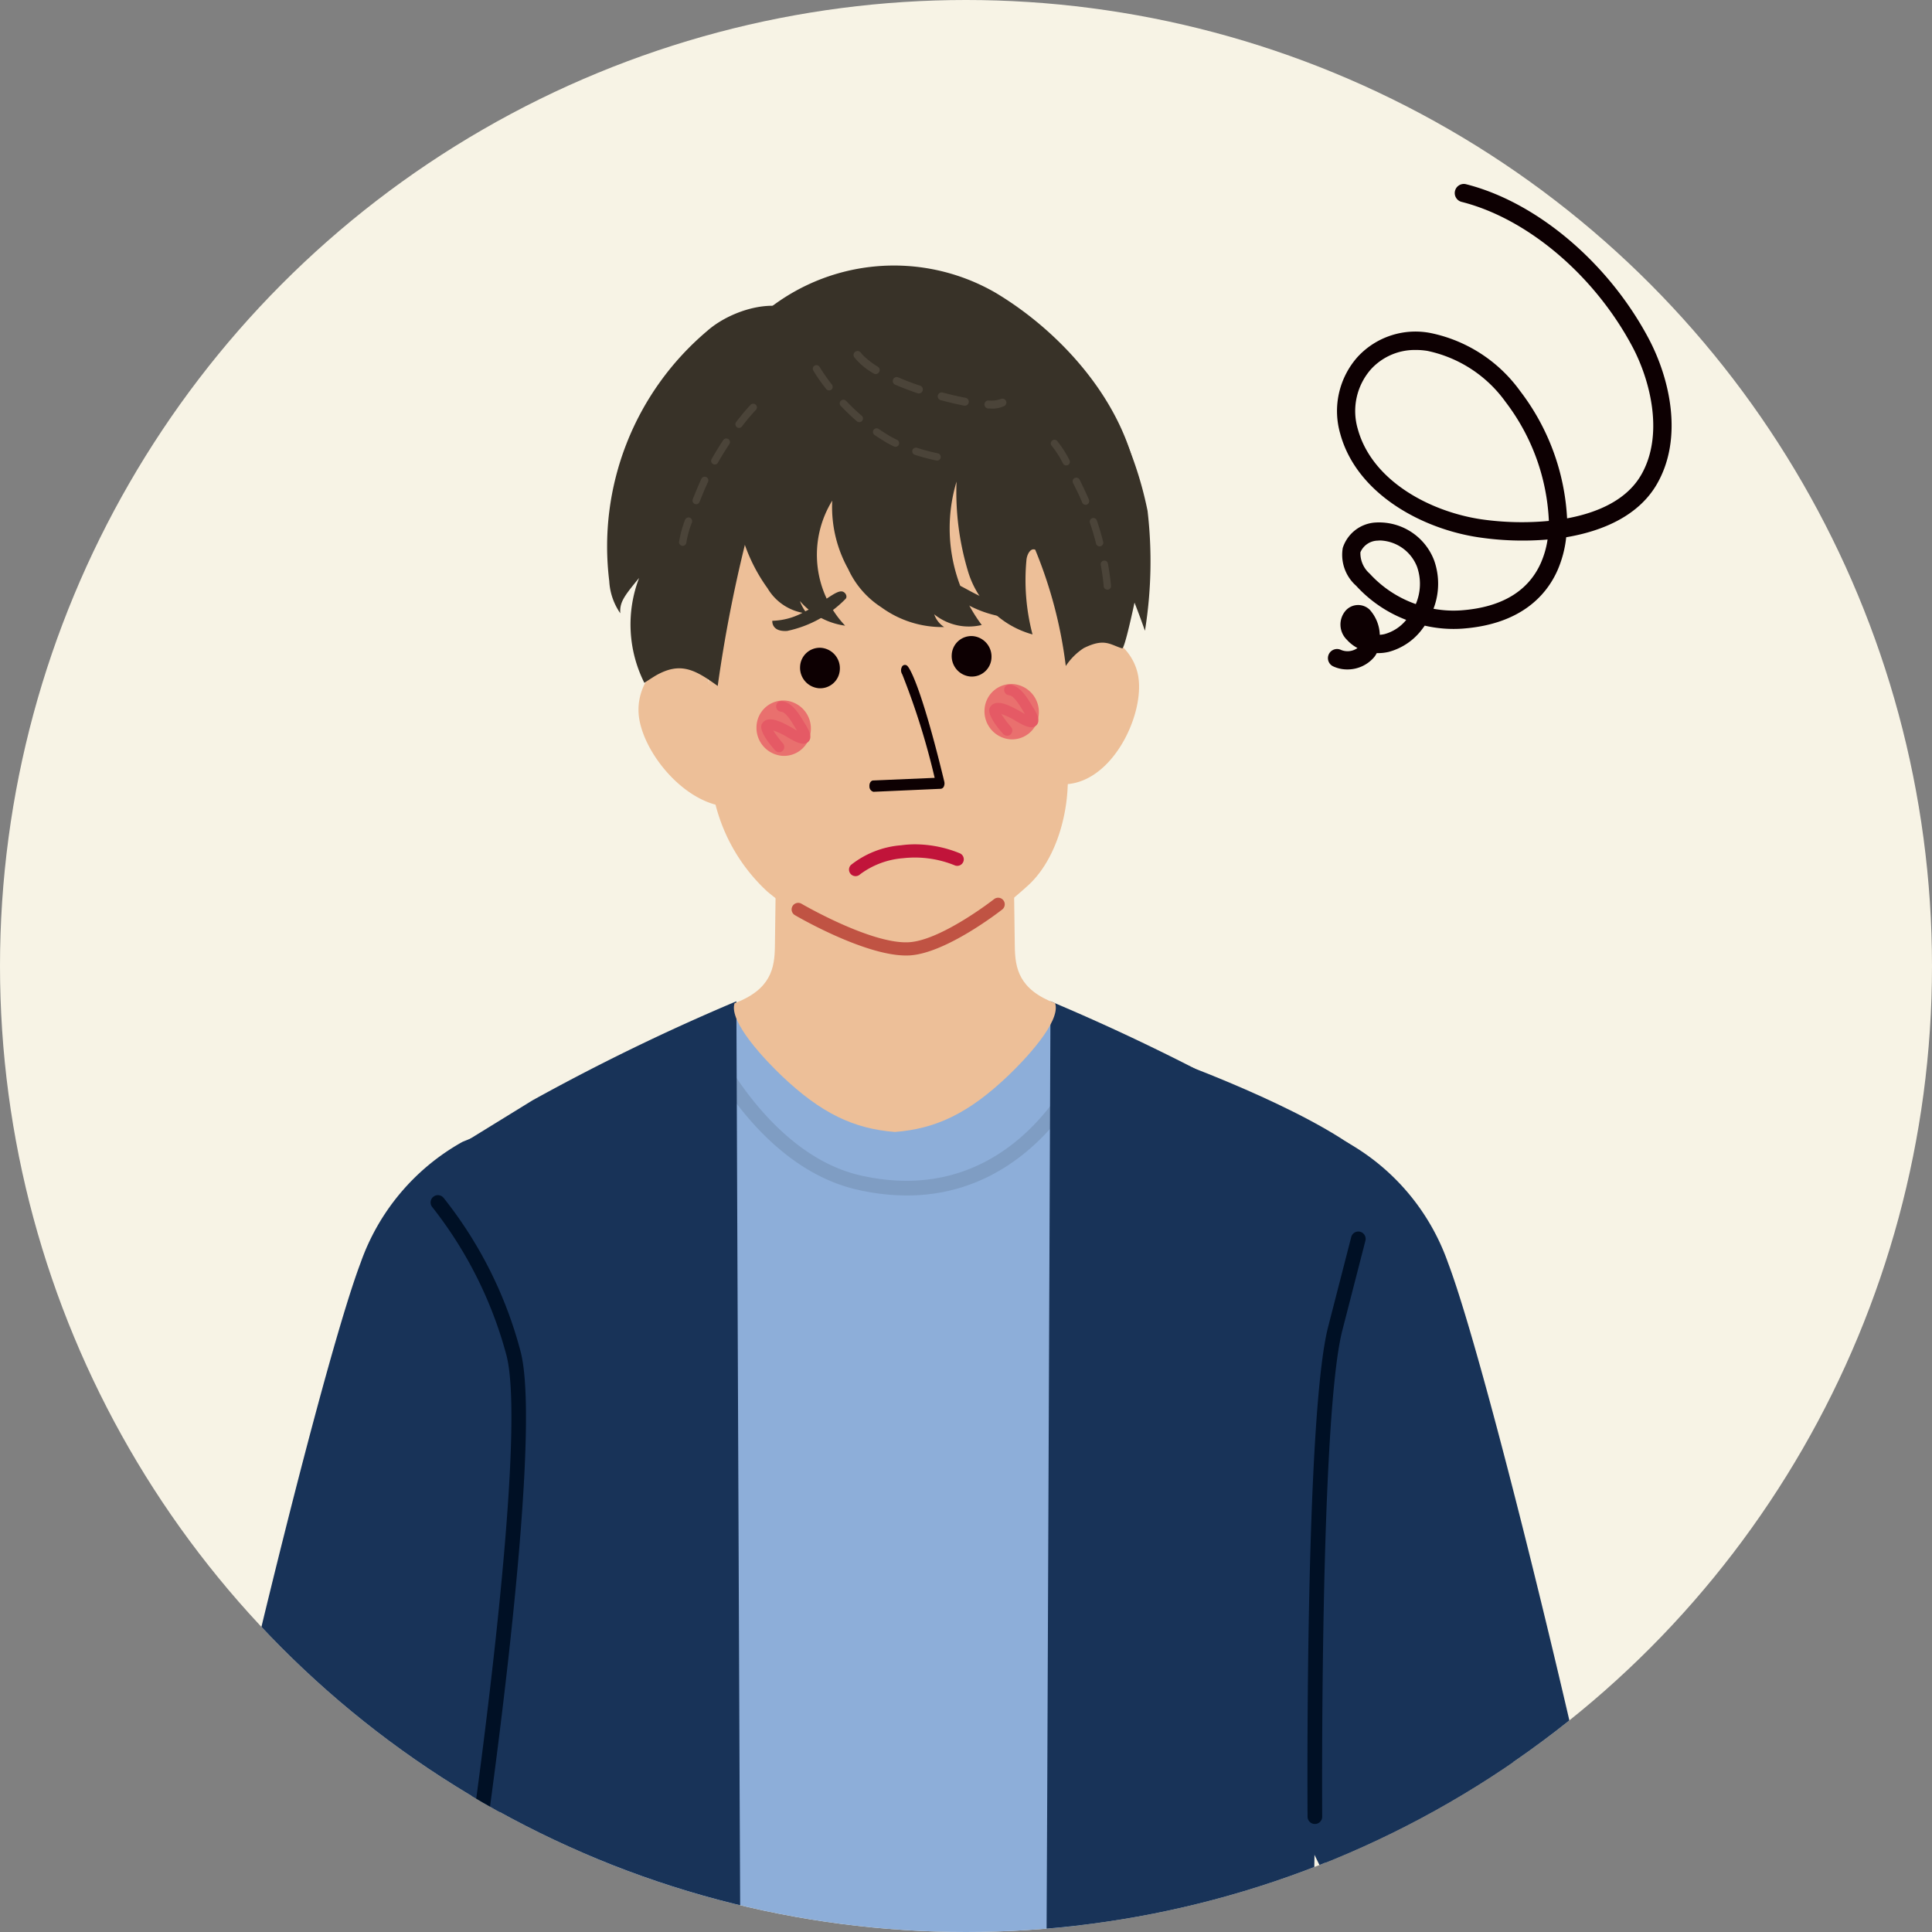 <svg xmlns="http://www.w3.org/2000/svg" xmlns:xlink="http://www.w3.org/1999/xlink" width="140" height="140" viewBox="0 0 140 140">
  <rect x="0" y="0" width="140" height="140" fill="#808080" stroke="none"/>
  <defs>
    <clipPath id="clip-path">
      <circle id="楕円形_489" data-name="楕円形 489" cx="70" cy="70" r="70" transform="translate(0 0.477)" fill="#f7f3e5"/>
    </clipPath>
  </defs>
  <g id="trouble_04" transform="translate(-60 -0.477)">
    <circle id="楕円形_522" data-name="楕円形 522" cx="70" cy="70" r="70" transform="translate(60 0.477)" fill="#f7f3e5"/>
    <g id="img" transform="translate(60)" clip-path="url(#clip-path)">
      <g id="グループ_7173" data-name="グループ 7173" transform="translate(-700.988 -72.674)">
        <g id="グループ_7172" data-name="グループ 7172" transform="translate(711.855 92.393)">
          <g id="グループ_7171" data-name="グループ 7171" transform="translate(0 0)">
            <g id="グループ_7170" data-name="グループ 7170">
              <path id="パス_78027" data-name="パス 78027" d="M774.514,199.556l2.972-2.642,24.269.165,6.109,16.84L801.908,279.1l-23.038,0-13.7-.066Z" transform="translate(-736.019 -142.445)" fill="#8daed9"/>
              <path id="パス_78028" data-name="パス 78028" d="M800.1,211.568a16.183,16.183,0,0,1-3.625-.428c-6.859-1.571-10.712-9.3-10.873-9.63a.53.53,0,0,1,.953-.466c.037.076,3.8,7.606,10.156,9.063,11.254,2.579,15.763-8.254,15.808-8.363a.53.53,0,0,1,.984.4C813.458,202.245,809.574,211.568,800.1,211.568Z" transform="translate(-745.251 -144.181)" fill="#7f9dc3"/>
              <path id="パス_78029" data-name="パス 78029" d="M849.677,278.048s.308-18.075.366-22.317c.313-21.895.7-49.992.715-50.623v-.01l-.125-.068-4.945-3.046A154.17,154.17,0,0,0,830.9,194.8l-.235,57.014-.124,26.332Z" transform="translate(-765.644 -141.484)" fill="#183358"/>
              <path id="パス_78030" data-name="パス 78030" d="M754.336,278.048s-.308-18.075-.366-22.317c-.313-21.895-.7-49.992-.715-50.623v-.01l.125-.068,4.946-3.046A154.074,154.074,0,0,1,773.11,194.8l.235,57.014.123,26.332Z" transform="translate(-730.617 -141.484)" fill="#183358"/>
              <path id="パス_78031" data-name="パス 78031" d="M848.235,202.932s10.972,3.99,14.3,7.481c4.477,4.7,10.972,50.372,10.972,50.372l-8.1,14.445s-13.33-26.779-13.33-27.444S848.235,202.932,848.235,202.932Z" transform="translate(-773.662 -145.172)" fill="#183358"/>
              <path id="パス_78032" data-name="パス 78032" d="M711.855,284.719c2.808-17.628,12.16-56.31,15.262-64.486a16.162,16.162,0,0,1,7.365-8.759c.042-.031,1.509-.595,1.551-.616,1.029-.632,2.094-1.22,3.175-1.768l8.527,23.652c-2.573,6.66-6.373,16.5-10.07,26.1-.349.908-.7,1.815-1.043,2.718-1.463,3.8-2.891,17.955-4.2,23.034Z" transform="translate(-711.855 -147.962)" fill="#183358"/>
              <path id="パス_78033" data-name="パス 78033" d="M882.054,284.719c-2.808-17.627-12.16-56.31-15.262-64.486a16.163,16.163,0,0,0-7.365-8.759c-.042-.031-1.509-.595-1.551-.616-1.029-.632-2.094-1.22-3.175-1.768l-8.527,23.652c2.573,6.66,6.373,16.5,10.07,26.1q.525,1.362,1.043,2.718c1.464,3.8,2.891,17.955,4.2,23.034Z" transform="translate(-772.728 -147.962)" fill="#183358"/>
              <path id="パス_78034" data-name="パス 78034" d="M812.514,186.148c-2.639-1-2.9-2.548-2.922-4.108l-.091-6.647-8.252.76h-.7l-8.252-.76-.09,6.647c-.021,1.56-.283,3.109-2.923,4.108-.45,1.356,2.319,4.208,3.37,5.214,2.916,2.791,5.294,3.881,8.241,4.113h.011c2.947-.231,5.324-1.321,8.24-4.113C810.2,190.356,812.965,187.5,812.514,186.148Z" transform="translate(-746.922 -132.691)" fill="#edbf98"/>
              <path id="パス_78035" data-name="パス 78035" d="M811.174,118.9a18.533,18.533,0,0,1,.2,3.381c-.048,5.42-.005,10.845-.093,16.267-.045,2.746-.166,3.7-.308,6.442-.12,2.408-1.011,5.352-2.894,7.046a33.925,33.925,0,0,1-4.374,3.36,8.967,8.967,0,0,1-9.418.324,25.559,25.559,0,0,1-5.064-3.263,12.915,12.915,0,0,1-3.991-7.406c-.323-2.733.121-3.181-.108-5.921-.448-5.41-.769-10.828-1.179-16.239a18.4,18.4,0,0,1-.028-3.4Z" transform="translate(-744.48 -107.087)" fill="#edbf98"/>
              <path id="パス_78036" data-name="パス 78036" d="M780.856,147.457c-2.527.674-4.326,2.625-4.259,4.887.077,2.759,3.428,6.99,6.839,6.913a4.029,4.029,0,0,0,.91-.126Z" transform="translate(-741.195 -120.031)" fill="#edbf98"/>
              <path id="パス_78037" data-name="パス 78037" d="M833.231,145.109c2.458-.017,4.573,1.306,5.074,3.372.615,2.52-1.373,7.188-4.484,7.964a3.814,3.814,0,0,1-.855.112Z" transform="translate(-766.742 -118.966)" fill="#edbf98"/>
              <path id="パス_78038" data-name="パス 78038" d="M772.582,122.575a4.506,4.506,0,0,0,.8,2.332c-.06-.812.3-1.269,1.362-2.56a9.436,9.436,0,0,0,.38,7.6s.64-.42.835-.532c1.774-1.01,2.829-.437,4.482.76a101.3,101.3,0,0,1,1.987-10.3,14.339,14.339,0,0,1,1.413-2.936,48.391,48.391,0,0,0,3.674-8.231,5.7,5.7,0,0,0,.288-3.96c-1.418-3.392-6.059-2.132-8.12-.305A20.439,20.439,0,0,0,772.582,122.575Z" transform="translate(-739.3 -99.708)" fill="#383228"/>
              <g id="グループ_7168" data-name="グループ 7168" transform="translate(43.951 31.518)">
                <path id="パス_78039" data-name="パス 78039" d="M796.168,157.127a1.944,1.944,0,0,1-2.112,1.818,2.034,2.034,0,0,1-1.818-2.18,1.949,1.949,0,0,1,2.113-1.818A2.029,2.029,0,0,1,796.168,157.127Z" transform="translate(-792.233 -154.939)" fill="#e9706e"/>
                <path id="パス_78040" data-name="パス 78040" d="M794.127,158.726a.386.386,0,0,1-.252-.126c-.29-.322-1.23-1.414-.971-1.912a.622.622,0,0,1,.384-.313c.456-.126,1.1.172,1.943.658.054.032.1.06.131.076s.062.032.087.048c-.014-.025-.029-.048-.046-.074-.033-.056-.073-.118-.112-.188-.212-.351-.646-1.09-.987-1.1a.392.392,0,0,1-.364-.405.375.375,0,0,1,.39-.364c.733.052,1.259.9,1.6,1.474l.108.176c.279.447.555.95.251,1.278s-.816.085-1.277-.171c-.034-.019-.089-.049-.15-.085a5.538,5.538,0,0,0-1.134-.549,8.382,8.382,0,0,0,.7.934.389.389,0,0,1-.018.543A.367.367,0,0,1,794.127,158.726Z" transform="translate(-792.517 -154.978)" fill="#e55a65"/>
              </g>
              <g id="グループ_7169" data-name="グループ 7169" transform="translate(60.472 30.324)">
                <path id="パス_78041" data-name="パス 78041" d="M826.382,154.945a1.942,1.942,0,0,1-2.111,1.816,2.035,2.035,0,0,1-1.818-2.177,1.95,1.95,0,0,1,2.112-1.82A2.03,2.03,0,0,1,826.382,154.945Z" transform="translate(-822.447 -152.757)" fill="#e9706e"/>
                <path id="パス_78042" data-name="パス 78042" d="M824.345,156.543a.369.369,0,0,1-.253-.124c-.294-.322-1.231-1.413-.972-1.912a.608.608,0,0,1,.386-.312c.452-.126,1.1.171,1.94.657.055.032.1.058.132.075s.058.032.086.047c-.014-.024-.029-.046-.046-.073-.034-.056-.072-.118-.113-.188-.211-.35-.644-1.089-.986-1.1a.392.392,0,0,1-.361-.4.37.37,0,0,1,.388-.364c.736.049,1.259.9,1.6,1.471l.11.177c.28.446.551.951.252,1.278s-.821.085-1.279-.17l-.148-.085a5.733,5.733,0,0,0-1.133-.552,8.019,8.019,0,0,0,.7.937.389.389,0,0,1-.018.543A.351.351,0,0,1,824.345,156.543Z" transform="translate(-822.732 -152.798)" fill="#e55a65"/>
              </g>
              <path id="パス_78043" data-name="パス 78043" d="M820.985,147.981a1.426,1.426,0,0,1-1.526,1.354,1.485,1.485,0,0,1-1.354-1.573,1.426,1.426,0,0,1,1.525-1.356A1.488,1.488,0,0,1,820.985,147.981Z" transform="translate(-760.006 -119.553)" fill="#0d0002"/>
              <path id="パス_78044" data-name="パス 78044" d="M800.889,149.529a1.426,1.426,0,0,1-1.525,1.356,1.487,1.487,0,0,1-1.355-1.574,1.426,1.426,0,0,1,1.526-1.355A1.486,1.486,0,0,1,800.889,149.529Z" transform="translate(-750.898 -120.255)" fill="#0d0002"/>
              <path id="パス_78045" data-name="パス 78045" d="M807.5,159.424a.388.388,0,0,1-.3-.391c-.021-.226.1-.418.263-.431l4.463-.19a52.96,52.96,0,0,0-2.348-7.5.536.536,0,0,1-.036-.522.246.246,0,0,1,.416-.078c.1.1.912,1.132,2.663,8.362a.56.56,0,0,1-.026.357.278.278,0,0,1-.221.174l-4.846.216A.254.254,0,0,1,807.5,159.424Z" transform="translate(-755.064 -121.288)" fill="#0d0002"/>
              <path id="パス_78046" data-name="パス 78046" d="M813.372,126.319a4.521,4.521,0,0,1,1.292-1.292c1.519-.76,1.911-.253,2.794.013.23.069,1.282-5.113,1.35-5.6a21.665,21.665,0,0,0-.117-5.583c-.56-6.021-5.3-11.532-10.407-14.585a14.714,14.714,0,0,0-17.472,2.051c-1.59,1.538.5,2.5-.133,4.555a18.513,18.513,0,0,0-.413,2.767c-.171,1.085-.6,2.111-.743,3.2a12.362,12.362,0,0,0,2.24,8.843,3.753,3.753,0,0,0,2.847,1.821,3.207,3.207,0,0,1-.505-.9,5.253,5.253,0,0,0,3.277,1.786,7.475,7.475,0,0,1-.934-9.059,9.243,9.243,0,0,0,1.156,4.955,6.524,6.524,0,0,0,2.4,2.771,7.47,7.47,0,0,0,4.554,1.433,1.8,1.8,0,0,1-.72-.922,4,4,0,0,0,3.444.773,11.73,11.73,0,0,1-1.827-10.389,19.911,19.911,0,0,0,.869,6.623,6.748,6.748,0,0,0,4.637,4.45,15.505,15.505,0,0,1-.438-5.41c.036-.377.288-.88.635-.728A32.4,32.4,0,0,1,813.372,126.319Z" transform="translate(-747.008 -97.299)" fill="#383228"/>
              <path id="パス_78047" data-name="パス 78047" d="M809.277,174a8.613,8.613,0,0,1,3.256.654.474.474,0,0,1-.391.864,7.645,7.645,0,0,0-3.728-.512,5.976,5.976,0,0,0-3.116,1.167.474.474,0,0,1-.659-.682,6.7,6.7,0,0,1,3.646-1.424A7.246,7.246,0,0,1,809.277,174Z" transform="translate(-753.839 -132.059)" fill="#c1143a"/>
              <path id="パス_78048" data-name="パス 78048" d="M821.922,141.888c1.16-.028,1-.828,1-.828a4.913,4.913,0,0,1-2.411-.46c-1.368-.49-2.357-1.34-2.82-1.2-.232.068-.362.379-.216.542A8.278,8.278,0,0,0,821.922,141.888Z" transform="translate(-759.694 -116.371)" fill="#383228"/>
              <path id="パス_78049" data-name="パス 78049" d="M795.4,143.347c-1.159.075-1.073-.736-1.073-.736a4.91,4.91,0,0,0,2.36-.673c1.319-.611,2.228-1.545,2.7-1.451.237.047.395.345.264.521A8.277,8.277,0,0,1,795.4,143.347Z" transform="translate(-749.229 -116.869)" fill="#383228"/>
              <path id="パス_78050" data-name="パス 78050" d="M805.181,185.264c-3.019,0-7.846-2.8-8.056-2.925a.477.477,0,0,1,.482-.824c.05.03,5.079,2.953,7.789,2.788,2.345-.143,6.126-3.093,6.164-3.123a.477.477,0,0,1,.59.751c-.165.129-4.055,3.164-6.7,3.326C805.365,185.261,805.274,185.264,805.181,185.264Z" transform="translate(-750.392 -135.267)" fill="#c05343"/>
              <path id="パス_78051" data-name="パス 78051" d="M865.786,268.246a.53.53,0,0,1-.53-.527c-.008-1.182-.177-29.013,1.493-35.506l1.672-6.5a.53.53,0,0,1,1.027.264l-1.672,6.5c-1.635,6.361-1.461,34.947-1.459,35.235a.53.53,0,0,1-.526.534Z" transform="translate(-781.372 -155.315)" fill="#001025"/>
              <path id="パス_78052" data-name="パス 78052" d="M752.213,269.7a.529.529,0,0,1-.526-.607c.045-.306,4.492-30.654,2.866-36.978a29.712,29.712,0,0,0-5.362-10.729.53.53,0,1,1,.805-.689,30.2,30.2,0,0,1,5.584,11.155c1.68,6.53-2.658,36.139-2.843,37.4A.531.531,0,0,1,752.213,269.7Z" transform="translate(-728.718 -153.137)" fill="#001025"/>
              <path id="パス_78053" data-name="パス 78053" d="M782.233,125.916h-.027a.271.271,0,0,1-.238-.292,8.228,8.228,0,0,1,.435-1.591.273.273,0,0,1,.339-.165.265.265,0,0,1,.175.249.183.183,0,0,1-.011.09,7.152,7.152,0,0,0-.408,1.469A.27.27,0,0,1,782.233,125.916Zm.98-3.017a.2.2,0,0,1-.1-.021.26.26,0,0,1-.149-.344c.085-.223.18-.456.282-.695.111-.27.223-.53.339-.774v-.01a.277.277,0,0,1,.355-.127.275.275,0,0,1,.154.238.312.312,0,0,1-.026.117c-.117.249-.228.5-.334.758s-.191.477-.281.689A.264.264,0,0,1,783.213,122.9Zm1.347-2.879h0a.239.239,0,0,1-.133-.037.267.267,0,0,1-.1-.36c.265-.462.546-.923.843-1.374a.271.271,0,0,1,.366-.074.268.268,0,0,1,.122.223.26.26,0,0,1-.048.149c-.281.429-.562.88-.822,1.336A.255.255,0,0,1,784.56,120.019Zm1.755-2.651a.258.258,0,0,1-.159-.058.25.25,0,0,1-.1-.175.262.262,0,0,1,.053-.2c.615-.8,1.039-1.236,1.044-1.241a.266.266,0,0,1,.382.371h0a.005.005,0,0,0-.005.005,14.831,14.831,0,0,0-1,1.188A.255.255,0,0,1,786.316,117.368Z" transform="translate(-743.629 -105.602)" fill="#4b4439"/>
              <path id="パス_78054" data-name="パス 78054" d="M835.332,131.247a.266.266,0,0,1-.265-.244h0v-.016c-.016-.2-.069-.753-.212-1.533a.259.259,0,0,1,.212-.307.264.264,0,0,1,.308.212c.154.854.207,1.437.223,1.6v.005a.256.256,0,0,1-.064.2.269.269,0,0,1-.18.09Zm-.562-3.134a.267.267,0,0,1-.255-.2c-.132-.519-.281-1.029-.445-1.506a.279.279,0,0,1,.016-.207.254.254,0,0,1,.154-.133.268.268,0,0,1,.334.17c.17.5.324,1.019.456,1.543a.263.263,0,0,1,.011.069.278.278,0,0,1-.2.255A.269.269,0,0,1,834.77,128.114Zm-1.008-3.012a.271.271,0,0,1-.249-.159c-.106-.255-.217-.509-.339-.758-.112-.228-.223-.456-.329-.668a.255.255,0,0,1-.011-.207.245.245,0,0,1,.133-.149.269.269,0,0,1,.355.116c.1.207.207.424.329.679s.238.519.35.769c0,.005,0,.005,0,.01a.3.3,0,0,1,.016.1.269.269,0,0,1-.159.244A.232.232,0,0,1,833.762,125.1Zm-1.41-2.853a.271.271,0,0,1-.233-.138,6.9,6.9,0,0,0-.817-1.283.273.273,0,0,1-.068-.191.267.267,0,0,1,.09-.18.261.261,0,0,1,.371.016,7.725,7.725,0,0,1,.891,1.385.278.278,0,0,1,.032.127.269.269,0,0,1-.138.233A.253.253,0,0,1,832.352,122.248Z" transform="translate(-765.957 -107.762)" fill="#4b4439"/>
              <path id="パス_78055" data-name="パス 78055" d="M839.367,117.169a26.462,26.462,0,0,1,2.431,6.913,31.537,31.537,0,0,1-.19,8.689,56.443,56.443,0,0,0-2.393-5.8C838.816,126.609,839.367,117.169,839.367,117.169Z" transform="translate(-769.508 -106.304)" fill="#383228"/>
              <path id="パス_78056" data-name="パス 78056" d="M808.705,117.418c-.021,0-.037-.005-.053-.005a15.36,15.36,0,0,1-1.57-.419.27.27,0,0,1-.18-.254.4.4,0,0,1,.011-.08.27.27,0,0,1,.334-.169,15.123,15.123,0,0,0,1.517.4.265.265,0,0,1,.2.313A.271.271,0,0,1,808.705,117.418Zm-3.017-1a.291.291,0,0,1-.117-.027c-.228-.111-.451-.228-.652-.35-.244-.148-.488-.3-.748-.482a.263.263,0,0,1-.116-.223.308.308,0,0,1,.047-.148.273.273,0,0,1,.371-.063c.228.159.472.313.716.461.191.116.4.223.615.329a.253.253,0,0,1,.133.154.244.244,0,0,1-.011.2A.265.265,0,0,1,805.688,116.421Zm-2.625-1.788a.273.273,0,0,1-.175-.063c-.392-.339-.789-.716-1.166-1.113a.254.254,0,0,1-.074-.18.258.258,0,0,1,.085-.2.271.271,0,0,1,.371.011c.366.382.748.747,1.135,1.082a.248.248,0,0,1,.09.18.254.254,0,0,1-.063.191A.266.266,0,0,1,803.063,114.634Zm-2.19-2.3a.254.254,0,0,1-.207-.1,12.5,12.5,0,0,1-.928-1.326l-.005-.01c-.005,0-.005-.005-.005-.011a.26.26,0,0,1,.1-.35.267.267,0,0,1,.36.1h0c.005,0,.005,0,.011.01a12.375,12.375,0,0,0,.88,1.262.274.274,0,0,1-.042.377A.266.266,0,0,1,800.873,112.333Z" transform="translate(-751.664 -103.282)" fill="#4b4439"/>
              <path id="パス_78057" data-name="パス 78057" d="M814.98,112.794h-.112a.291.291,0,0,1-.286-.3.284.284,0,0,1,.286-.281.837.837,0,0,0,.112.005,1.973,1.973,0,0,0,.748-.1h.005a.3.3,0,0,1,.392.09.307.307,0,0,1,.037.218.292.292,0,0,1-.127.18A2.022,2.022,0,0,1,814.98,112.794Zm-1.819-.207h-.054c-.514-.1-1.087-.234-1.7-.4a.286.286,0,0,1-.213-.282.3.3,0,0,1,.011-.069.29.29,0,0,1,.35-.2c.6.159,1.161.291,1.66.382a.29.29,0,0,1,.228.334A.284.284,0,0,1,813.162,112.588Zm-3.331-.88a.265.265,0,0,1-.09-.016c-.583-.2-1.135-.408-1.633-.626a.286.286,0,0,1-.143-.382.288.288,0,0,1,.377-.143c.488.212,1.018.419,1.586.6a.321.321,0,0,1,.164.149.291.291,0,0,1-.26.413ZM806.7,110.3a.25.25,0,0,1-.149-.048,4.685,4.685,0,0,1-1.405-1.177.283.283,0,0,1,.08-.4.294.294,0,0,1,.4.08c.005,0,.005,0,.01.01a2.187,2.187,0,0,0,.229.254,6.437,6.437,0,0,0,.991.748.272.272,0,0,1,.127.175.293.293,0,0,1-.281.355Z" transform="translate(-754.111 -102.434)" fill="#4b4439"/>
            </g>
          </g>
        </g>
        <path id="パス_78058" data-name="パス 78058" d="M869.366,121.661a2.393,2.393,0,0,1-1.024-.224.659.659,0,1,1,.562-1.193,1.23,1.23,0,0,0,1.2-.135,2.749,2.749,0,0,1-.763-.594,1.539,1.539,0,0,1-.108-2.1,1.208,1.208,0,0,1,1.753-.086,2.852,2.852,0,0,1,.735,1.822,2.046,2.046,0,0,0,.342-.05,3.056,3.056,0,0,0,1.573-1.031,9.493,9.493,0,0,1-3.629-2.473,2.99,2.99,0,0,1-.969-2.741,2.658,2.658,0,0,1,2.405-1.843,4.269,4.269,0,0,1,4.217,2.751,5.057,5.057,0,0,1-.049,3.5,7.908,7.908,0,0,0,2.037.113c2.894-.221,4.826-1.375,5.743-3.43a6.636,6.636,0,0,0,.488-1.7,21.543,21.543,0,0,1-4.975-.157c-4.151-.612-8.868-3.171-10.049-7.507a5.9,5.9,0,0,1,1.249-5.558,5.7,5.7,0,0,1,5.3-1.741,10.632,10.632,0,0,1,6.479,4.193,16.59,16.59,0,0,1,3.41,9.236c2.234-.412,4.317-1.337,5.361-3.136,1.665-2.867.7-6.8-.626-9.3-2.755-5.181-7.619-9.3-12.391-10.5a.66.66,0,0,1,.321-1.28c5.117,1.287,10.312,5.669,13.234,11.164,1.56,2.933,2.537,7.254.6,10.586-1.287,2.216-3.8,3.371-6.563,3.835a8.129,8.129,0,0,1-.637,2.411c-.776,1.74-2.594,3.883-6.847,4.208a9.228,9.228,0,0,1-2.768-.214q-.074.107-.154.212a4.464,4.464,0,0,1-2.463,1.692,3.431,3.431,0,0,1-.861.087,1.576,1.576,0,0,1-.193.3A2.532,2.532,0,0,1,869.366,121.661Zm2.41-9.344a2.025,2.025,0,0,0-.208.01,1.391,1.391,0,0,0-1.251.844,1.967,1.967,0,0,0,.669,1.544,8.2,8.2,0,0,0,3.344,2.21,3.736,3.736,0,0,0,.094-2.693A2.991,2.991,0,0,0,871.776,112.317Zm2.541-13.806a4.305,4.305,0,0,0-3.238,1.4,4.587,4.587,0,0,0-.953,4.325c1.025,3.76,5.243,6,8.969,6.548a20.6,20.6,0,0,0,4.878.114,15.324,15.324,0,0,0-3.135-8.618,9.323,9.323,0,0,0-5.658-3.7A5.068,5.068,0,0,0,874.317,98.511Z" transform="translate(-70.748 0)" fill="#0d0002"/>
      </g>
    </g>
  </g>
</svg>
